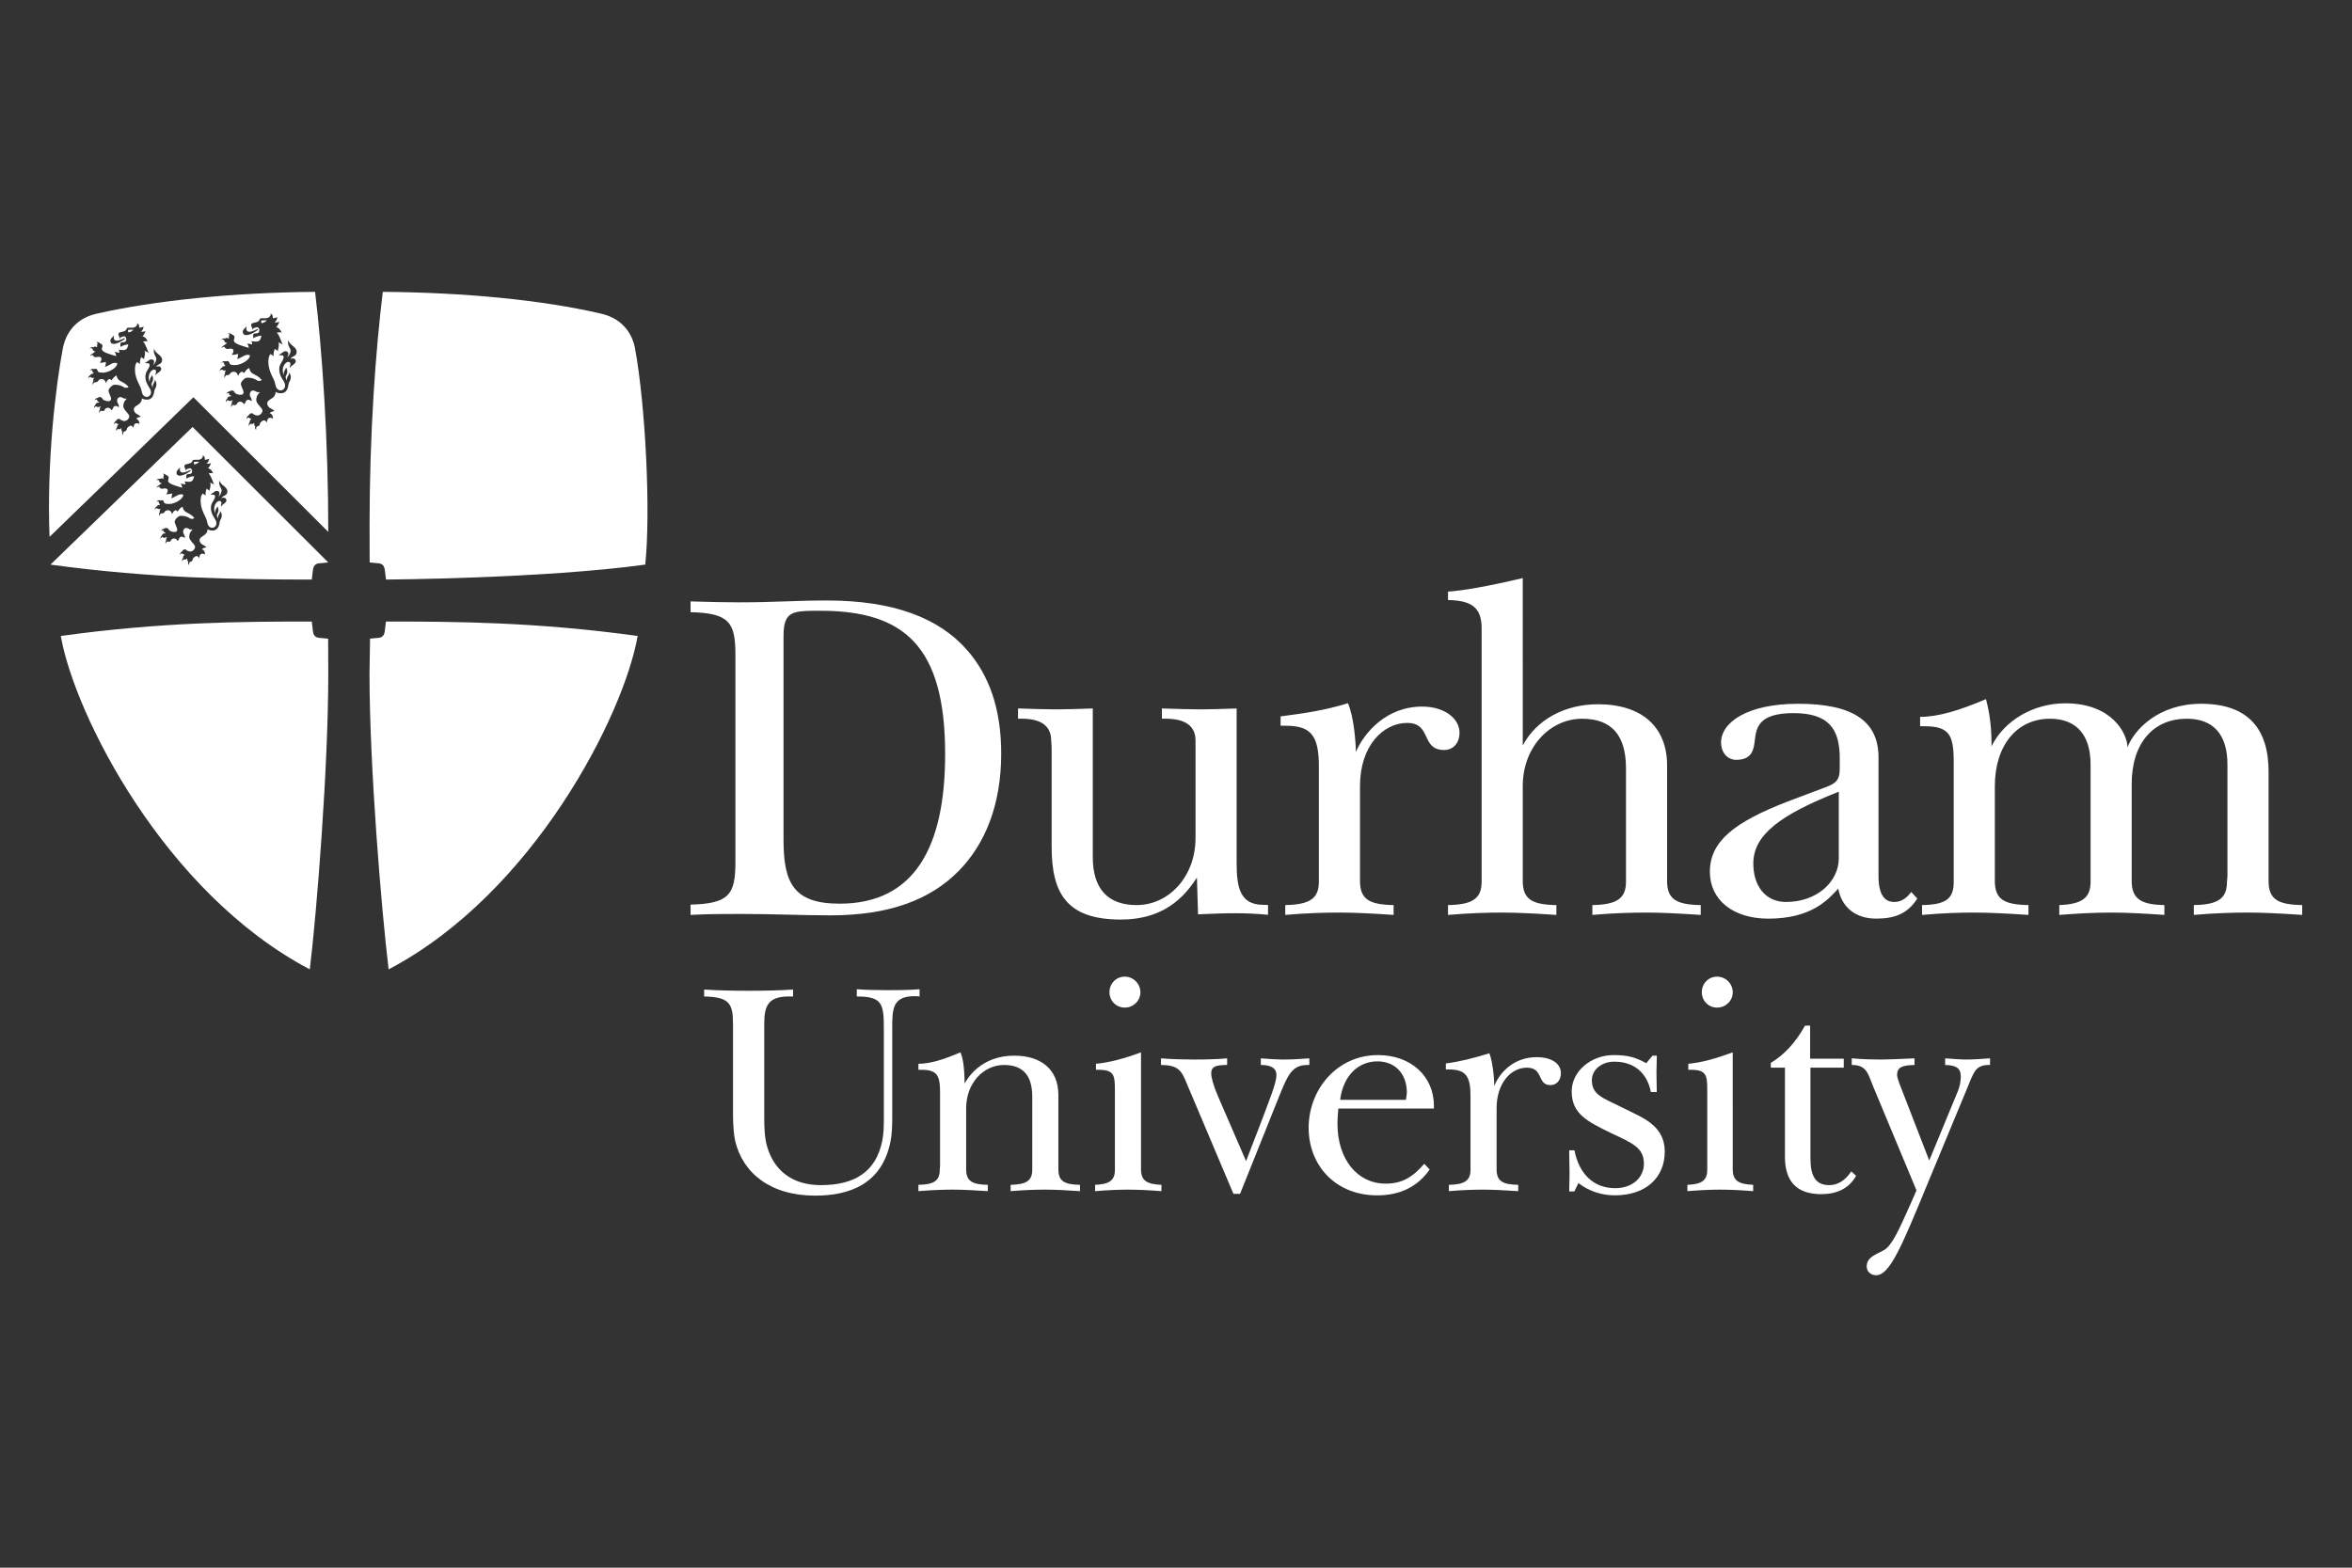 <?xml version="1.0" encoding="UTF-8" standalone="no"?>
<!-- Generator: Adobe Illustrator 16.0.0, SVG Export Plug-In . SVG Version: 6.00 Build 0)  -->

<svg
   xmlns:dc="http://purl.org/dc/elements/1.1/"
   xmlns:cc="http://creativecommons.org/ns#"
   xmlns:rdf="http://www.w3.org/1999/02/22-rdf-syntax-ns#"
   xmlns:svg="http://www.w3.org/2000/svg"
   xmlns="http://www.w3.org/2000/svg"
   xmlns:sodipodi="http://sodipodi.sourceforge.net/DTD/sodipodi-0.dtd"
   xmlns:inkscape="http://www.inkscape.org/namespaces/inkscape"
   version="1.1"
   id="Layer_1"
   x="0px"
   y="0px"
   width="600"
   height="400"
   viewBox="8.338 125.944 600 400"
   enable-background="new 8.338 125.944 774.662 338.167"
   xml:space="preserve"
   inkscape:version="0.91 r13725"
   sodipodi:docname="du.svg"><rect x="8.338" y="125.944" width="600" height="400" fill="#333333" stroke="none"/><defs
     id="defs61" /><sodipodi:namedview
     pagecolor="#000000"
     bordercolor="#666666"
     borderopacity="1"
     objecttolerance="10"
     gridtolerance="10"
     guidetolerance="10"
     inkscape:pageopacity="0"
     inkscape:pageshadow="2"
     inkscape:window-width="1920"
     inkscape:window-height="1056"
     id="namedview59"
     showgrid="false"
     inkscape:zoom="0.76936781"
     inkscape:cx="127.44455"
     inkscape:cy="68.464101"
     inkscape:window-x="0"
     inkscape:window-y="24"
     inkscape:window-maximized="1"
     inkscape:current-layer="Layer_1" /><g
     id="g3"
     transform="matrix(0.742,0,0,0.742,14.649,106.957)"><path
       d="m 213.336,219.74 c 1.9,-18.125 0.108,-54.542 -3.497,-74.25 -0.833,-4.563 -3.793,-10.205 -11.659,-12.04 -20.116,-4.686 -46.717,-7.289 -75.079,-7.506 -2.466,20.305 -4.547,48.445 -4.547,80.231 l 0.031,12.156 0.006,0.672 3.016,0.285 c 1.443,0.131 2,0.918 2.206,2.375 0.204,1.435 0.388,3.215 0.388,3.215 0,0 54.045,-0.313 89.135,-5.138 z"
       id="path5"
       inkscape:connector-curvature="0"
       style="fill:#ffffff" /><path
       d="m 104.301,245.216 -3.025,-0.284 c -1.445,-0.136 -2.05,-0.911 -2.205,-2.378 -0.148,-1.363 -0.389,-3.215 -0.389,-3.215 l 0.007,-0.019 c -24.071,0 -51.209,0.13 -86.297,4.956 4.731,27.104 35.707,88.411 85.61,114.646 2.468,-20.305 6.357,-69.797 6.357,-101.584 l -0.051,-11.467 -0.003,-0.674 -0.004,0.019 z"
       id="path7"
       inkscape:connector-curvature="0"
       style="fill:#ffffff" /><path
       d="m 124.186,239.321 c 24.065,0 51.449,0.13 86.537,4.956 -4.734,27.104 -35.709,88.411 -85.615,114.646 -2.461,-20.305 -6.579,-69.797 -6.579,-101.584 l 0.183,-11.674 -0.024,-0.469 2.894,-0.264 c 1.446,-0.135 2.029,-0.913 2.206,-2.378 0.163,-1.328 0.389,-3.214 0.389,-3.214 l 0.009,-0.019 z"
       id="path9"
       inkscape:connector-curvature="0"
       style="fill:#ffffff" /><g
       id="g11"><path
         d="m 58.2,184.437 c -0.13,0.248 -0.045,0.672 0.09,0.871 0.21,-0.021 0.717,-0.168 0.991,-0.337 0.314,-0.193 0.405,-0.345 0.742,-0.585 -0.327,-0.025 -1.778,-0.032 -1.823,0.051 z"
         id="path13"
         inkscape:connector-curvature="0"
         style="fill:#ffffff" /><path
         d="M 57.697,172.41 8.854,219.74 c 34.876,4.795 65.391,5.137 89.395,5.143 l 0.44,0 c 0,0 0.2,-1.619 0.387,-3.213 0.17,-1.467 0.761,-2.246 2.207,-2.379 l 3.023,-0.287 0.003,-0.053 -46.612,-46.541 z m -4.259,13.884 c -0.213,0.785 -0.205,1.793 0.893,1.793 0.852,0 2.338,-0.73 2.648,-0.875 l 0.128,0.279 c -0.244,0.1 -2.186,1.657 -3.752,1.678 -0.876,0.014 -1.175,-0.514 -1.175,-1.028 0,-0.795 0.618,-1.079 1.258,-1.847 z m 15.899,11.358 c 0,0.846 -1.287,1.342 -1.547,1.723 -0.129,0.19 -0.237,0.306 -0.29,0.512 -0.155,-0.547 0.136,-0.997 0.136,-1.389 0,-0.443 -0.312,-0.654 -0.759,-0.654 -0.675,0 -2.489,1.637 -1.395,4.256 -0.072,-0.932 0.272,-1.543 0.428,-1.715 0.156,-0.174 0.3,-0.514 0.267,-0.789 0.352,0.648 0.426,0.941 0.426,1.457 0,1.119 -0.811,1.353 -0.431,2.184 0.069,0.227 0.144,0.415 0.262,0.708 0,-0.394 0.069,-0.737 0.138,-1.013 0.068,-0.275 0.5,-0.789 0.55,-0.996 0.052,-0.208 0.069,-0.415 0.017,-0.672 0.362,0.449 0.603,0.838 0.603,1.564 0,0.842 -0.379,1.325 -0.484,1.563 -0.102,0.243 -0.222,0.481 -0.272,0.894 -0.235,1.856 -1.151,2.73 -2.356,2.73 -0.756,0 -1.322,-0.118 -1.802,-0.43 0,2.388 -2.719,2.201 -2.719,3.762 0,0.433 0.293,0.945 0.583,1.24 0.291,0.289 1.396,0.699 1.806,1.23 -0.594,0.04 -1.233,0.246 -1.576,0.643 0.976,0.485 0.951,1.039 1.078,1.777 -0.959,-0.479 -1.397,-0.201 -1.645,0.059 -0.293,0.309 -0.152,0.718 -0.488,1.193 -0.154,-0.375 -0.406,-0.693 -0.817,-0.693 -0.416,0 -1.264,0.742 -1.277,0.984 -0.036,0.652 -0.345,0.911 -0.934,0.986 -0.438,0.468 -0.335,0.708 -0.319,1.145 -0.38,-0.359 -0.441,-0.593 -0.296,-1.246 -0.441,-0.18 -0.389,-0.549 -0.257,-0.875 l -0.165,-0.115 c -0.238,0.211 -0.481,0.512 -1.067,0.234 -0.226,0.096 -0.521,0.443 -0.567,0.856 -0.154,-0.985 0.157,-1.327 0.32,-1.472 -0.1,-0.225 0.042,-0.69 0.443,-0.863 0,-0.1 -0.037,-0.148 -0.05,-0.196 -0.33,0 -0.605,-0.131 -0.721,-0.345 -0.316,-0.062 -0.749,0.316 -0.83,0.545 0,-0.553 0.441,-1.111 0.766,-1.247 0.369,-0.733 1.076,-0.864 1.5,-0.438 0.236,0.233 0.8,0.488 1.374,0.488 0.569,0 1.091,-0.473 1.229,-0.662 0.138,-0.189 0.153,-0.224 0.223,-0.38 0.125,-0.282 0.364,-0.616 -0.223,-1.354 -0.464,-0.584 -1.62,-1.717 -1.642,-2.525 -0.036,-1.332 0.581,-2.107 1.181,-2.637 -0.211,0 -0.155,0 -0.475,0 -0.85,0 -0.922,-0.531 -1.789,-0.531 -0.634,0 -1.01,0.637 -1.01,1.188 0,0.549 0.098,0.666 0.292,1.022 0.264,0.489 0.359,0.759 0.29,1.255 -0.5,-0.451 -1.214,-0.68 -1.782,-0.177 -0.221,0.635 -0.357,0.884 -0.766,1.19 -0.035,-0.529 -1.123,-1.375 -2.095,-0.475 -0.095,0.227 -0.18,0.732 -0.858,0.732 -0.404,0 -0.364,-0.098 -0.533,-0.166 -0.277,0.24 -0.511,0.507 -0.591,0.854 -0.142,-0.523 0.044,-0.979 0.226,-1.197 -0.065,-0.229 -0.045,-0.793 0.246,-0.949 -0.086,-0.096 -0.052,-0.032 -0.132,-0.17 -0.423,0.356 -1.088,0.4 -1.379,-0.006 -0.245,0.045 -0.479,0.217 -0.74,0.746 -0.063,-0.537 0.301,-1.146 0.552,-1.32 0.005,-0.407 0.563,-0.762 1.138,-0.641 0.044,-0.068 -0.01,-0.111 0.054,-0.197 0.059,-0.086 -0.023,-0.045 -0.023,-0.045 -0.166,-0.092 -0.711,-0.115 -0.676,-0.797 -0.333,-0.117 -0.646,0.039 -0.874,0.237 0.225,-0.583 0.714,-0.769 1.087,-0.804 0.136,-0.256 0.553,-0.285 0.767,-0.285 0.398,0 0.666,0.189 0.732,0.439 0.402,0.713 1.313,0.949 2.207,0.949 0.449,0 0.829,-0.341 0.829,-0.854 0,-0.516 -0.874,-2.018 -0.874,-2.708 0,-0.685 1.232,-2.007 2.06,-2.007 2.517,0 3.097,1.052 3.662,1.052 0.793,0 0.899,-0.165 1.021,-0.29 -1.186,-1.458 -1.941,-1.43 -3.071,-2.205 -0.568,-0.393 -0.862,-1.05 -0.948,-1.665 -0.699,0.163 -1.381,1.097 -1.711,1.679 -0.156,-0.275 -0.396,-0.461 -0.687,-0.461 -0.56,0 -0.96,0.729 -1.222,1.352 -0.162,-0.713 -0.589,-1.372 -1.404,-1.372 -0.458,0 -0.978,0.194 -1.108,0.493 -0.129,0.291 -0.562,0.732 -1.235,0.562 -0.242,0.171 -0.465,0.241 -0.635,0.988 -0.23,-0.937 10e-4,-1.111 0.133,-1.343 -0.133,-0.616 0.123,-0.838 0.24,-0.987 l -0.065,-0.164 c -0.365,0.12 -0.905,0.077 -1.064,-0.237 -0.411,-0.021 -0.529,0.032 -0.882,0.559 0.069,-0.594 0.409,-1.086 0.782,-1.229 0.141,-0.351 0.625,-0.493 1.01,-0.493 0.033,-0.099 0.062,-0.099 0.081,-0.18 -0.25,-0.139 -0.465,-0.455 -0.412,-0.83 -0.31,-0.357 -0.65,-0.134 -0.933,-0.029 0.494,-0.516 1.079,-0.707 1.472,-0.478 0.85,-0.283 1.145,0.114 1.224,0.59 0.098,0.546 0.95,0.62 1.832,0.62 1.929,0 4.992,-1.796 4.77,-3.221 -0.457,-0.114 -0.507,-0.098 -0.864,-0.098 -1.032,0 -2.32,1.291 -3.334,1.309 0.508,-0.575 0.194,-1.154 0.474,-1.582 -0.557,-0.014 -1.125,0.336 -2.189,0.24 0.358,-0.213 0.606,-0.963 0.606,-1.226 0,-0.262 0,-0.786 -1.146,-0.786 -0.113,0.031 -0.423,0.131 -0.652,0.131 -0.269,0 -1.026,-0.068 -1.026,-0.67 -0.377,-0.08 -0.652,0.018 -1.057,0.32 0.08,-0.416 0.862,-0.934 1.091,-0.969 0.159,-0.318 0.478,-0.459 0.635,-0.441 0.032,-0.166 0.026,-0.015 0.035,-0.212 -0.388,-0.052 -0.881,-0.194 -0.871,-0.841 -0.275,-0.253 -0.45,-0.309 -1.068,-0.145 0.765,-0.574 1.039,-0.49 1.288,-0.393 0.563,-0.422 1.021,-0.191 1.18,-0.012 0.067,-0.084 0.128,-0.098 0.158,-0.163 -0.132,-0.41 -0.055,-0.81 0.123,-0.987 -0.013,-0.445 -0.219,-0.582 -0.631,-0.669 0.847,0.017 1.19,0.211 1.468,0.522 0.488,0.064 0.792,0.492 0.801,0.8 0.014,0.8 -0.833,1.348 0.8,2.192 0.508,0.26 1.225,0.521 1.946,0.735 0.722,0.21 1.612,0.536 1.974,0.536 -0.281,-0.441 -0.164,-0.883 -0.623,-1.323 0.521,-0.034 1.16,0.146 1.634,0.242 -0.099,-0.638 0.061,-0.64 -0.364,-1.033 0.359,0.05 0.874,0.058 1.15,0.087 1.859,0.198 1.885,-0.723 2.247,-1.894 -0.633,0.038 -1.702,0.192 -2.713,0.864 0.098,-0.346 -0.012,-0.625 -0.012,-0.92 0,-0.555 0.437,-0.668 0.652,-0.668 0.099,0 0.375,-0.043 0.585,-0.043 0.408,0 0.976,-0.459 0.71,-1.365 -0.125,-0.434 -0.457,-0.705 -0.836,-0.592 -0.276,0.078 -0.341,0.072 -0.746,0.224 -0.312,0.116 -0.41,0.358 -0.444,0.687 -0.063,-0.148 -0.176,-0.566 -0.229,-0.67 -0.061,-0.123 -0.103,-0.197 -0.216,-0.479 -0.035,-0.09 -0.026,-0.09 -0.076,-0.203 -0.194,-0.456 0.114,-0.84 0.508,-0.916 0.327,-0.064 0.852,-0.197 1.177,-0.294 0.644,-0.193 0.843,-0.445 0.98,-0.784 0.144,-0.359 0.233,-0.497 0.826,-0.497 0.185,0 0.859,0.015 1.167,0.015 0.898,0 1.912,-0.731 1.578,-1.51 0.628,0.111 0.878,1.116 0.724,1.51 0.292,0 1.27,-0.19 1.493,-0.377 -0.004,0.676 -0.533,1.512 -0.91,1.719 0.481,0.05 1.327,-0.021 1.582,-0.242 -0.156,0.514 -0.705,1.613 -1.051,1.77 0.839,0.289 1.387,0.741 1.764,1.779 -0.637,-0.262 -1.013,0.055 -1.569,-0.031 1.146,1.34 1.569,3.377 1.902,3.887 -0.309,-0.17 -0.93,-0.516 -1.393,-0.685 0.476,1.11 -0.227,2.207 -0.121,2.798 -0.361,-0.207 -0.828,-0.465 -0.979,-0.758 -0.187,0.448 -0.582,1.326 -0.431,2.458 -0.291,-0.31 -0.789,-0.549 -1.012,-0.722 -0.429,0.617 -0.688,1.016 -0.688,2.597 0,2.161 1.007,4.229 1.446,5.048 0.669,1.256 0.835,2.325 0.943,2.75 0.213,0.844 0.816,1.391 1.616,1.391 0.774,0 1.424,-0.705 1.424,-1.563 0,-1.563 -1.907,-2.558 -1.907,-5.308 0,-1.805 1.391,-2.705 1.429,-3.855 0.035,-1.018 -0.899,-0.387 -1.595,-0.84 0.894,-0.178 1.419,-1.167 2.213,-1.122 0.701,0.042 0.862,0.413 0.898,0.771 0.051,0.49 -0.268,1.061 -0.37,1.266 0.777,-0.67 1.123,-1.695 1.123,-2.212 0,-0.772 -1.087,-1.632 -0.807,-3.111 0.041,-0.2 0.036,-0.171 0.085,-0.292 0.321,1.667 2.685,2.096 2.685,3.745 0,1.554 -1.342,1.261 -2.112,2.338 0.838,-0.342 1.788,-0.174 1.788,0.751 z"
         id="path15"
         inkscape:connector-curvature="0"
         style="fill:#ffffff" /></g><g
       id="g17"><path
         d="m 99.817,125.945 c -28.461,0.242 -55.177,3.019 -75.083,7.506 -7.877,1.777 -10.806,7.48 -11.658,12.04 -2.414,12.917 -5.538,38.453 -4.55,64.709 4.842,-4.607 49.465,-48.005 49.465,-48.005 l 46.368,46.296 c 0,-31.788 -2.079,-62.241 -4.542,-82.546 z M 30.72,140.918 c -0.215,0.799 -0.206,1.824 0.909,1.824 0.866,0 2.379,-0.743 2.694,-0.891 l 0.13,0.285 c -0.25,0.101 -2.225,1.685 -3.817,1.707 -0.893,0.013 -1.198,-0.525 -1.198,-1.049 0.001,-0.808 0.634,-1.094 1.282,-1.876 z m 16.18,11.556 c 0,0.86 -1.31,1.365 -1.575,1.751 -0.131,0.194 -0.241,0.313 -0.296,0.521 -0.157,-0.555 0.139,-1.013 0.139,-1.413 0,-0.452 -0.317,-0.665 -0.772,-0.665 -0.687,0 -2.53,1.662 -1.418,4.329 -0.075,-0.947 0.275,-1.569 0.436,-1.745 0.157,-0.177 0.304,-0.523 0.268,-0.802 0.362,0.66 0.436,0.955 0.436,1.481 0,1.141 -0.822,1.377 -0.438,2.222 0.072,0.232 0.146,0.421 0.267,0.718 0,-0.398 0.071,-0.748 0.142,-1.029 0.068,-0.278 0.505,-0.8 0.558,-1.015 0.055,-0.213 0.07,-0.422 0.019,-0.683 0.366,0.455 0.611,0.853 0.611,1.591 0,0.856 -0.386,1.349 -0.493,1.593 -0.1,0.247 -0.225,0.49 -0.275,0.907 -0.239,1.89 -1.17,2.778 -2.396,2.778 -0.77,0 -1.346,-0.121 -1.839,-0.435 0,2.429 -2.763,2.237 -2.763,3.829 0,0.438 0.298,0.96 0.595,1.258 0.295,0.296 1.418,0.711 1.834,1.251 -0.602,0.043 -1.255,0.252 -1.602,0.655 0.994,0.494 0.969,1.056 1.095,1.81 -0.977,-0.487 -1.422,-0.203 -1.673,0.058 -0.299,0.317 -0.156,0.732 -0.496,1.217 -0.159,-0.385 -0.414,-0.708 -0.833,-0.708 -0.423,0 -1.286,0.76 -1.299,1.003 -0.035,0.663 -0.35,0.927 -0.951,1.002 -0.447,0.479 -0.34,0.721 -0.324,1.167 -0.386,-0.366 -0.449,-0.604 -0.302,-1.271 -0.45,-0.18 -0.395,-0.558 -0.26,-0.888 l -0.168,-0.118 c -0.24,0.216 -0.489,0.521 -1.085,0.239 -0.23,0.099 -0.527,0.449 -0.577,0.87 -0.158,-1.002 0.161,-1.35 0.326,-1.495 -0.104,-0.229 0.042,-0.703 0.449,-0.881 0,-0.099 -0.035,-0.148 -0.051,-0.198 -0.332,0 -0.614,-0.134 -0.731,-0.348 -0.323,-0.067 -0.763,0.318 -0.846,0.552 0,-0.562 0.449,-1.133 0.781,-1.269 0.374,-0.746 1.091,-0.881 1.525,-0.448 0.239,0.24 0.813,0.499 1.396,0.499 0.579,0 1.111,-0.482 1.251,-0.673 0.139,-0.193 0.159,-0.229 0.225,-0.387 0.129,-0.286 0.374,-0.625 -0.225,-1.38 -0.471,-0.594 -1.649,-1.747 -1.672,-2.568 -0.036,-1.357 0.593,-2.144 1.204,-2.686 -0.215,0 -0.157,0 -0.485,0 -0.864,0 -0.939,-0.54 -1.82,-0.54 -0.645,0 -1.027,0.646 -1.027,1.207 0,0.561 0.101,0.678 0.296,1.041 0.271,0.5 0.366,0.772 0.294,1.278 -0.509,-0.459 -1.233,-0.692 -1.812,-0.182 -0.224,0.652 -0.364,0.9 -0.779,1.211 -0.035,-0.538 -1.14,-1.396 -2.128,-0.48 -0.1,0.229 -0.186,0.745 -0.876,0.745 -0.409,0 -0.369,-0.1 -0.542,-0.169 -0.282,0.245 -0.518,0.518 -0.602,0.868 -0.145,-0.532 0.044,-0.996 0.231,-1.219 -0.065,-0.229 -0.048,-0.805 0.251,-0.964 -0.091,-0.097 -0.054,-0.033 -0.136,-0.173 -0.43,0.366 -1.107,0.407 -1.404,-0.007 -0.249,0.048 -0.488,0.226 -0.752,0.759 -0.064,-0.543 0.308,-1.163 0.561,-1.343 0.005,-0.418 0.574,-0.774 1.159,-0.648 0.043,-0.07 -0.007,-0.119 0.055,-0.205 0.062,-0.087 -0.021,-0.047 -0.021,-0.047 -0.169,-0.093 -0.725,-0.116 -0.688,-0.807 -0.338,-0.122 -0.659,0.039 -0.891,0.238 0.23,-0.594 0.728,-0.782 1.107,-0.819 0.14,-0.257 0.565,-0.286 0.781,-0.286 0.406,0 0.678,0.192 0.746,0.446 0.41,0.727 1.335,0.968 2.246,0.968 0.458,0 0.841,-0.349 0.841,-0.872 0,-0.526 -0.89,-2.052 -0.89,-2.755 0,-0.696 1.254,-2.039 2.097,-2.039 2.559,0 3.149,1.069 3.725,1.069 0.807,0 0.914,-0.169 1.042,-0.294 -1.21,-1.484 -1.98,-1.455 -3.131,-2.247 -0.578,-0.399 -0.874,-1.066 -0.962,-1.693 -0.715,0.167 -1.406,1.119 -1.741,1.711 -0.159,-0.281 -0.403,-0.471 -0.698,-0.471 -0.569,0 -0.979,0.743 -1.247,1.376 -0.164,-0.726 -0.595,-1.398 -1.428,-1.398 -0.466,0 -0.995,0.202 -1.125,0.503 -0.133,0.295 -0.574,0.748 -1.255,0.572 -0.249,0.175 -0.474,0.244 -0.647,1.006 -0.232,-0.954 0.002,-1.131 0.135,-1.366 -0.135,-0.627 0.127,-0.854 0.243,-1.002 l -0.065,-0.17 c -0.372,0.119 -0.922,0.079 -1.085,-0.241 -0.417,-0.019 -0.536,0.033 -0.896,0.57 0.071,-0.608 0.415,-1.106 0.797,-1.253 0.144,-0.356 0.637,-0.501 1.028,-0.501 0.033,-0.1 0.063,-0.102 0.082,-0.186 -0.254,-0.139 -0.47,-0.46 -0.419,-0.842 -0.315,-0.365 -0.66,-0.138 -0.949,-0.032 0.503,-0.521 1.095,-0.718 1.497,-0.485 0.865,-0.287 1.165,0.116 1.247,0.601 0.098,0.555 0.965,0.632 1.862,0.632 1.963,0 5.081,-1.829 4.853,-3.275 -0.465,-0.119 -0.515,-0.101 -0.879,-0.101 -1.048,0 -2.359,1.312 -3.391,1.329 0.515,-0.583 0.198,-1.174 0.481,-1.607 -0.566,-0.017 -1.145,0.34 -2.228,0.245 0.365,-0.217 0.616,-0.982 0.616,-1.248 0,-0.267 0,-0.802 -1.165,-0.802 -0.116,0.034 -0.429,0.134 -0.665,0.134 -0.274,0 -1.046,-0.068 -1.046,-0.679 -0.382,-0.084 -0.661,0.016 -1.075,0.324 0.083,-0.42 0.877,-0.952 1.113,-0.989 0.161,-0.324 0.484,-0.466 0.644,-0.447 0.034,-0.166 0.028,-0.015 0.039,-0.214 -0.396,-0.056 -0.898,-0.199 -0.886,-0.855 -0.281,-0.26 -0.458,-0.312 -1.087,-0.149 0.779,-0.583 1.057,-0.495 1.311,-0.401 0.571,-0.424 1.038,-0.194 1.2,-0.008 0.066,-0.085 0.128,-0.098 0.16,-0.166 -0.132,-0.418 -0.056,-0.825 0.125,-1.007 -0.013,-0.45 -0.223,-0.59 -0.641,-0.68 0.861,0.015 1.211,0.214 1.492,0.532 0.495,0.065 0.808,0.499 0.816,0.813 0.015,0.815 -0.848,1.371 0.812,2.231 0.518,0.264 1.248,0.532 1.981,0.747 0.734,0.215 1.641,0.547 2.009,0.547 -0.285,-0.449 -0.166,-0.896 -0.637,-1.347 0.536,-0.036 1.183,0.149 1.667,0.246 -0.103,-0.648 0.061,-0.65 -0.372,-1.05 0.365,0.052 0.888,0.059 1.173,0.089 1.89,0.202 1.917,-0.736 2.284,-1.927 -0.646,0.035 -1.732,0.196 -2.761,0.883 0.1,-0.355 -0.012,-0.637 -0.012,-0.939 0,-0.564 0.446,-0.678 0.664,-0.678 0.103,0 0.38,-0.046 0.598,-0.046 0.413,0 0.992,-0.469 0.721,-1.391 -0.129,-0.44 -0.465,-0.716 -0.851,-0.601 -0.283,0.082 -0.347,0.073 -0.762,0.227 -0.316,0.116 -0.416,0.364 -0.449,0.7 -0.063,-0.153 -0.18,-0.578 -0.233,-0.682 -0.062,-0.127 -0.105,-0.206 -0.219,-0.487 -0.036,-0.089 -0.026,-0.09 -0.079,-0.208 -0.198,-0.463 0.115,-0.854 0.516,-0.93 0.333,-0.069 0.866,-0.204 1.196,-0.3 0.659,-0.199 0.86,-0.453 1,-0.799 0.146,-0.364 0.235,-0.507 0.839,-0.507 0.191,0 0.875,0.018 1.188,0.018 0.917,0 1.947,-0.747 1.608,-1.538 0.64,0.114 0.893,1.134 0.735,1.538 0.297,0 1.292,-0.194 1.519,-0.384 -0.005,0.688 -0.541,1.538 -0.924,1.748 0.488,0.051 1.349,-0.021 1.609,-0.245 -0.158,0.522 -0.718,1.641 -1.07,1.802 0.853,0.293 1.413,0.751 1.795,1.811 -0.649,-0.267 -1.031,0.054 -1.596,-0.033 1.165,1.363 1.597,3.438 1.931,3.951 -0.312,-0.168 -0.943,-0.521 -1.415,-0.693 0.483,1.13 -0.231,2.243 -0.125,2.846 -0.363,-0.211 -0.837,-0.473 -0.993,-0.77 -0.193,0.458 -0.594,1.348 -0.438,2.502 -0.296,-0.316 -0.805,-0.56 -1.03,-0.737 -0.437,0.629 -0.702,1.033 -0.702,2.644 0,2.198 1.024,4.301 1.471,5.134 0.682,1.281 0.852,2.367 0.96,2.801 0.215,0.858 0.83,1.415 1.643,1.415 0.789,0 1.453,-0.717 1.453,-1.591 0,-1.591 -1.943,-2.601 -1.943,-5.4 0,-1.838 1.414,-2.753 1.454,-3.923 0.036,-1.036 -0.915,-0.393 -1.622,-0.856 0.907,-0.179 1.442,-1.183 2.251,-1.14 0.714,0.042 0.878,0.417 0.914,0.786 0.054,0.497 -0.272,1.077 -0.377,1.283 0.79,-0.68 1.142,-1.723 1.142,-2.248 0,-0.788 -1.105,-1.66 -0.821,-3.167 0.042,-0.204 0.039,-0.174 0.089,-0.294 0.328,1.692 2.73,2.13 2.73,3.808 0,1.583 -1.366,1.282 -2.145,2.38 0.85,-0.351 1.818,-0.176 1.818,0.764 z m 29.397,-14.699 c -0.227,0.834 -0.216,1.902 0.946,1.902 0.902,0 2.479,-0.774 2.81,-0.928 l 0.134,0.296 c -0.261,0.105 -2.319,1.757 -3.98,1.779 -0.928,0.014 -1.245,-0.546 -1.245,-1.091 -0.001,-0.842 0.658,-1.143 1.335,-1.958 z m 16.861,12.045 c 0,0.895 -1.365,1.424 -1.641,1.827 -0.135,0.201 -0.251,0.326 -0.308,0.541 -0.165,-0.579 0.145,-1.054 0.145,-1.472 0,-0.469 -0.331,-0.691 -0.807,-0.691 -0.715,0 -2.637,1.732 -1.477,4.511 -0.078,-0.987 0.287,-1.638 0.453,-1.818 0.167,-0.184 0.318,-0.546 0.281,-0.835 0.379,0.686 0.451,0.993 0.451,1.542 0,1.189 -0.857,1.435 -0.454,2.315 0.075,0.242 0.151,0.439 0.276,0.75 0,-0.417 0.076,-0.782 0.147,-1.073 0.072,-0.291 0.529,-0.837 0.584,-1.058 0.052,-0.22 0.072,-0.441 0.016,-0.713 0.384,0.476 0.639,0.889 0.639,1.658 0,0.893 -0.4,1.407 -0.512,1.661 -0.106,0.255 -0.236,0.509 -0.291,0.945 -0.246,1.972 -1.218,2.896 -2.497,2.896 -0.802,0 -1.401,-0.124 -1.914,-0.453 0,2.532 -2.88,2.333 -2.88,3.989 0,0.457 0.31,1.002 0.62,1.314 0.308,0.309 1.477,0.741 1.913,1.305 -0.628,0.044 -1.308,0.261 -1.672,0.683 1.038,0.514 1.011,1.098 1.144,1.884 -1.018,-0.508 -1.484,-0.213 -1.742,0.059 -0.312,0.332 -0.161,0.763 -0.518,1.271 -0.165,-0.401 -0.432,-0.738 -0.869,-0.738 -0.439,0 -1.34,0.79 -1.353,1.045 -0.037,0.692 -0.366,0.965 -0.99,1.045 -0.468,0.499 -0.357,0.751 -0.338,1.218 -0.403,-0.383 -0.469,-0.632 -0.315,-1.324 -0.468,-0.192 -0.41,-0.584 -0.271,-0.928 l -0.176,-0.123 c -0.251,0.226 -0.509,0.541 -1.132,0.25 -0.239,0.101 -0.553,0.469 -0.601,0.907 -0.162,-1.045 0.165,-1.406 0.339,-1.561 -0.106,-0.235 0.044,-0.731 0.468,-0.917 0,-0.103 -0.037,-0.157 -0.052,-0.206 -0.347,0 -0.638,-0.141 -0.765,-0.362 -0.333,-0.068 -0.792,0.333 -0.878,0.575 0,-0.584 0.465,-1.181 0.812,-1.321 0.391,-0.779 1.139,-0.919 1.591,-0.465 0.249,0.246 0.847,0.519 1.455,0.519 0.605,0 1.157,-0.501 1.305,-0.702 0.146,-0.203 0.165,-0.236 0.235,-0.405 0.131,-0.298 0.386,-0.652 -0.235,-1.439 -0.492,-0.616 -1.72,-1.819 -1.741,-2.675 -0.039,-1.413 0.617,-2.233 1.253,-2.796 -0.222,0 -0.164,0 -0.503,0 -0.902,0 -0.98,-0.565 -1.897,-0.565 -0.674,0 -1.072,0.675 -1.072,1.261 0,0.582 0.105,0.705 0.311,1.083 0.279,0.521 0.381,0.804 0.304,1.332 -0.53,-0.479 -1.287,-0.721 -1.887,-0.19 -0.233,0.678 -0.38,0.937 -0.812,1.266 -0.036,-0.565 -1.183,-1.458 -2.215,-0.505 -0.103,0.24 -0.191,0.777 -0.912,0.777 -0.426,0 -0.383,-0.102 -0.564,-0.178 -0.295,0.257 -0.541,0.541 -0.627,0.907 -0.151,-0.555 0.045,-1.036 0.24,-1.27 -0.07,-0.242 -0.049,-0.842 0.26,-1.008 -0.091,-0.101 -0.058,-0.035 -0.141,-0.178 -0.445,0.38 -1.155,0.425 -1.46,-0.006 -0.264,0.05 -0.512,0.23 -0.787,0.79 -0.067,-0.567 0.319,-1.215 0.586,-1.4 0.004,-0.431 0.598,-0.809 1.205,-0.676 0.047,-0.074 -0.008,-0.124 0.059,-0.213 0.063,-0.088 -0.021,-0.048 -0.021,-0.048 -0.179,-0.096 -0.758,-0.12 -0.718,-0.844 -0.353,-0.125 -0.686,0.042 -0.928,0.251 0.239,-0.618 0.756,-0.817 1.155,-0.854 0.141,-0.271 0.586,-0.3 0.812,-0.3 0.422,0 0.707,0.201 0.775,0.465 0.428,0.756 1.394,1.008 2.344,1.008 0.473,0 0.875,-0.362 0.875,-0.907 0,-0.549 -0.932,-2.141 -0.932,-2.873 0,-0.729 1.308,-2.127 2.184,-2.127 2.668,0 3.282,1.114 3.883,1.114 0.84,0 0.954,-0.174 1.084,-0.308 -1.257,-1.547 -2.059,-1.514 -3.26,-2.339 -0.604,-0.416 -0.913,-1.11 -1.002,-1.764 -0.745,0.174 -1.466,1.162 -1.815,1.781 -0.166,-0.292 -0.421,-0.491 -0.73,-0.491 -0.593,0 -1.017,0.775 -1.297,1.433 -0.17,-0.755 -0.62,-1.454 -1.489,-1.454 -0.487,0 -1.036,0.208 -1.173,0.524 -0.139,0.307 -0.596,0.778 -1.308,0.595 -0.26,0.183 -0.495,0.256 -0.674,1.047 -0.244,-0.991 0.002,-1.18 0.14,-1.422 -0.14,-0.651 0.129,-0.889 0.252,-1.047 l -0.07,-0.175 c -0.387,0.127 -0.959,0.083 -1.127,-0.252 -0.435,-0.02 -0.562,0.035 -0.936,0.595 0.076,-0.633 0.433,-1.152 0.831,-1.304 0.15,-0.374 0.664,-0.524 1.072,-0.524 0.034,-0.105 0.066,-0.105 0.084,-0.192 -0.264,-0.145 -0.491,-0.482 -0.437,-0.879 -0.328,-0.38 -0.689,-0.142 -0.989,-0.033 0.526,-0.544 1.144,-0.747 1.562,-0.506 0.9,-0.297 1.213,0.122 1.299,0.624 0.102,0.581 1.006,0.66 1.939,0.66 2.047,0 5.296,-1.904 5.06,-3.414 -0.484,-0.121 -0.538,-0.105 -0.917,-0.105 -1.094,0 -2.459,1.371 -3.537,1.388 0.541,-0.608 0.208,-1.225 0.503,-1.676 -0.589,-0.015 -1.191,0.356 -2.321,0.255 0.382,-0.226 0.641,-1.022 0.641,-1.298 0,-0.28 0,-0.835 -1.213,-0.835 -0.119,0.032 -0.447,0.139 -0.692,0.139 -0.287,0 -1.091,-0.075 -1.091,-0.709 -0.396,-0.087 -0.69,0.017 -1.118,0.338 0.085,-0.438 0.913,-0.992 1.16,-1.029 0.167,-0.341 0.504,-0.487 0.669,-0.468 0.036,-0.176 0.029,-0.017 0.04,-0.226 -0.412,-0.054 -0.937,-0.205 -0.925,-0.892 -0.292,-0.269 -0.475,-0.327 -1.131,-0.155 0.813,-0.605 1.104,-0.515 1.367,-0.416 0.595,-0.445 1.083,-0.201 1.25,-0.009 0.071,-0.089 0.135,-0.104 0.166,-0.175 -0.138,-0.433 -0.057,-0.857 0.131,-1.046 -0.015,-0.471 -0.231,-0.618 -0.669,-0.709 0.898,0.016 1.261,0.226 1.555,0.555 0.519,0.068 0.842,0.522 0.853,0.848 0.014,0.85 -0.883,1.429 0.846,2.323 0.539,0.276 1.302,0.553 2.065,0.78 0.764,0.225 1.711,0.569 2.093,0.569 -0.297,-0.466 -0.176,-0.935 -0.662,-1.404 0.556,-0.035 1.23,0.156 1.734,0.26 -0.104,-0.678 0.064,-0.681 -0.386,-1.097 0.382,0.053 0.924,0.06 1.219,0.092 1.972,0.211 2,-0.766 2.383,-2.01 -0.673,0.038 -1.805,0.206 -2.879,0.921 0.105,-0.372 -0.011,-0.667 -0.011,-0.979 0,-0.589 0.463,-0.708 0.693,-0.708 0.104,0 0.396,-0.046 0.617,-0.046 0.435,0 1.037,-0.489 0.755,-1.45 -0.134,-0.458 -0.484,-0.746 -0.886,-0.626 -0.294,0.084 -0.363,0.077 -0.792,0.237 -0.333,0.121 -0.435,0.377 -0.469,0.727 -0.067,-0.158 -0.187,-0.6 -0.244,-0.711 -0.064,-0.131 -0.107,-0.21 -0.227,-0.506 -0.039,-0.093 -0.029,-0.095 -0.083,-0.214 -0.207,-0.486 0.122,-0.889 0.537,-0.971 0.347,-0.071 0.903,-0.211 1.248,-0.314 0.688,-0.205 0.896,-0.471 1.04,-0.832 0.154,-0.378 0.247,-0.528 0.876,-0.528 0.198,0 0.913,0.017 1.239,0.017 0.956,0 2.03,-0.777 1.676,-1.603 0.667,0.121 0.932,1.185 0.768,1.603 0.308,0 1.349,-0.202 1.583,-0.4 -0.004,0.717 -0.564,1.602 -0.965,1.824 0.51,0.052 1.408,-0.022 1.677,-0.256 -0.166,0.545 -0.748,1.709 -1.113,1.875 0.888,0.306 1.472,0.786 1.87,1.89 -0.676,-0.278 -1.073,0.056 -1.664,-0.035 1.215,1.42 1.666,3.583 2.015,4.119 -0.329,-0.176 -0.985,-0.542 -1.475,-0.724 0.502,1.178 -0.243,2.341 -0.13,2.969 -0.381,-0.222 -0.876,-0.494 -1.035,-0.805 -0.203,0.478 -0.621,1.405 -0.457,2.607 -0.31,-0.33 -0.841,-0.585 -1.076,-0.768 -0.455,0.657 -0.73,1.079 -0.73,2.755 0,2.292 1.066,4.482 1.533,5.351 0.711,1.335 0.888,2.468 1,2.919 0.225,0.894 0.868,1.477 1.715,1.477 0.819,0 1.511,-0.747 1.511,-1.66 0,-1.659 -2.021,-2.711 -2.021,-5.628 0,-1.914 1.474,-2.869 1.515,-4.089 0.039,-1.08 -0.953,-0.409 -1.69,-0.892 0.945,-0.188 1.503,-1.235 2.346,-1.188 0.743,0.043 0.912,0.437 0.952,0.816 0.054,0.519 -0.285,1.125 -0.394,1.342 0.823,-0.71 1.189,-1.798 1.189,-2.348 0,-0.82 -1.151,-1.727 -0.852,-3.297 0.04,-0.214 0.037,-0.181 0.09,-0.309 0.338,1.766 2.843,2.222 2.843,3.971 0,1.649 -1.419,1.334 -2.233,2.478 0.884,-0.361 1.894,-0.183 1.894,0.799 z"
         id="path19"
         inkscape:connector-curvature="0"
         style="fill:#ffffff" /><path
         d="m 35.564,139.029 c -0.133,0.251 -0.044,0.682 0.09,0.883 0.216,-0.021 0.731,-0.168 1.009,-0.342 0.323,-0.199 0.413,-0.352 0.757,-0.595 -0.331,-0.025 -1.807,-0.034 -1.856,0.054 z"
         id="path21"
         inkscape:connector-curvature="0"
         style="fill:#ffffff" /><path
         d="m 81.346,135.807 c -0.139,0.261 -0.048,0.711 0.094,0.921 0.225,-0.022 0.76,-0.177 1.051,-0.358 0.335,-0.205 0.429,-0.365 0.788,-0.618 -0.344,-0.027 -1.884,-0.034 -1.933,0.055 z"
         id="path23"
         inkscape:connector-curvature="0"
         style="fill:#ffffff" /></g><g
       id="g25"><path
         d="m 296.286,366.078 c 3.412,0 7.229,0 11.367,-0.311 l 0,2.482 c 0,0 -0.622,-0.105 -1.758,-0.105 -7.646,0 -7.646,4.543 -7.646,11.258 l 0,30.166 c 0,3.131 -0.101,6.137 -0.606,8.623 -2.987,14.674 -14.195,18.543 -25.913,18.543 -15.431,0 -24.88,-7.811 -27.481,-18.832 -0.416,-1.77 -0.748,-5.277 -0.748,-9.492 l 0,-30.762 c 0,-7.127 -1.345,-9.195 -9.919,-9.396 l 0,-2.379 c 4.856,0.312 9.919,0.416 15.29,0.416 5.374,0 10.431,-0.104 15.289,-0.416 l 0,2.379 c -0.517,0 -1.035,0 -1.547,0 -7.234,0 -8.368,3.513 -8.368,9.396 l 0,32.449 c 0,3.779 0.19,7.041 1,9.807 2.435,8.312 8.729,13.219 18.434,13.219 11.785,0 18.996,-4.65 21.144,-15.281 0.469,-2.316 0.536,-4.926 0.536,-7.838 l 0,-30.602 c 0,-8.676 -0.518,-11.15 -9.297,-11.15 l 0,-2.481 c 2.889,0.206 6.298,0.307 10.223,0.307 z"
         id="path27"
         inkscape:connector-curvature="0"
         style="fill:#ffffff" /><path
         d="m 340.193,388.6 c 9.142,0 15.174,4.646 15.174,13.532 0,0.311 0,1.238 0,2.584 l 0,21.484 c 0,0.725 0,1.244 0,1.445 0,4.135 2.06,5.268 7.435,5.371 l 0,2.174 c -4.646,-0.312 -8.561,-0.521 -11.866,-0.521 -3.103,0 -7.128,0.105 -11.98,0.521 l 0,-2.174 c 5.265,-0.104 7.434,-1.34 7.434,-5.166 0,-0.102 0,-0.723 0,-1.65 l 0,-23.445 c 0,-7.342 -3.199,-10.95 -9.711,-10.95 -7.021,0 -13.016,6.196 -13.016,14.868 l 0,19.527 c 0,0.725 0,1.244 0,1.445 0,4.135 2.064,5.268 7.438,5.371 l 0,2.174 c -4.646,-0.312 -8.559,-0.521 -11.867,-0.521 -3.1,0 -7.128,0.105 -11.982,0.521 l 0,-2.174 c 5.271,-0.104 7.335,-1.34 7.335,-5.166 0,-0.102 0.104,-0.723 0.104,-1.65 l 0,-24.793 c 0,-5.994 -0.932,-7.953 -6.508,-7.953 -0.312,0 -0.619,0 -0.931,0 l 0,-2.065 c 4.03,0 8.665,-1.447 14.447,-3.929 0.776,1.834 1.35,4.49 1.438,10.713 0.942,-1.677 5.519,-9.573 17.056,-9.573 z"
         id="path29"
         inkscape:connector-curvature="0"
         style="fill:#ffffff" /><path
         d="m 383.78,426.201 c 0,0.725 0,1.244 0,1.445 0,3.93 1.958,5.168 7.023,5.371 l 0,2.174 c -3.928,-0.312 -7.854,-0.521 -11.57,-0.521 -3.72,0 -7.425,0.207 -11.247,0.521 l 0,-2.174 c 4.854,-0.203 6.816,-1.441 6.816,-5.166 0,-0.102 0,-0.723 0,-1.65 l 0,-23.244 c 0,-0.93 0,-1.756 0,-2.584 0,-5.059 -0.308,-6.918 -5.683,-6.918 -0.312,0 -0.513,0 -0.823,0 l 0,-2.065 c 4.542,-0.41 9.591,-1.757 15.482,-3.929 l 0.002,38.74 0,0 z m -0.212,-59.399 c 0,2.892 -2.374,5.273 -5.367,5.273 -2.997,0 -5.271,-2.385 -5.271,-5.273 0,-2.995 2.272,-5.375 5.271,-5.375 2.893,0 5.367,2.38 5.367,5.375 z"
         id="path31"
         inkscape:connector-curvature="0"
         style="fill:#ffffff" /><path
         d="m 402.188,389.939 c 3.412,0 7.896,-0.1 11.198,-0.412 l 0,2.275 c -3.815,0 -5.476,0.514 -5.476,2.895 0,1.236 0.621,3.92 2.375,7.955 l 9.611,22.203 4.543,-11.773 c 3.513,-9.301 5.894,-15.08 5.894,-17.768 0,-2.381 -1.76,-3.512 -5.371,-3.512 l 0,-2.275 c 2.479,0.213 5.712,0.412 8.086,0.412 2.168,0 6.019,-0.2 8.603,-0.412 l 0,2.275 c -0.104,0 -0.639,0 -0.639,0 -5.394,0 -6.854,3.609 -9.852,11.055 l -13.327,33.264 -2.274,0 -16.741,-39.568 c -1.346,-3.098 -2.916,-4.747 -8.171,-4.747 l 0,-2.277 c 3.923,0.312 8.236,0.41 11.541,0.41 z"
         id="path33"
         inkscape:connector-curvature="0"
         style="fill:#ffffff" /><path
         d="m 451.629,406.781 c -0.21,2.172 -0.312,3.82 -0.312,5.168 0,12.395 6.923,20.658 16.525,20.658 5.478,0 9.095,-1.965 13.323,-6.818 l 1.862,1.963 c -4.232,5.994 -10.223,8.883 -18.076,8.883 -14.252,0 -23.538,-10.225 -23.538,-23.242 0,-13.113 9.695,-24.995 23.848,-24.995 11.265,0 19.217,7.231 19.217,17.452 0,0.312 0,0.623 0,0.934 l -32.849,-0.003 0,0 z m 23.553,-5.373 c 0,-6.922 -4.337,-10.846 -10.126,-10.846 -6.609,0 -11.776,4.959 -12.81,13.219 l 22.626,0 c 0.202,-1.34 0.31,-2.166 0.31,-2.373 z"
         id="path35"
         inkscape:connector-curvature="0"
         style="fill:#ffffff" /><path
         d="m 519.767,389.117 c 5.266,0 8.37,2.271 8.37,5.473 0,2.584 -1.557,4.131 -3.619,4.131 -4.65,0 -2.272,-5.991 -8.06,-5.991 -5.68,0 -10.429,5.526 -10.429,13.944 l 0,19.527 c 0,0.725 0,1.244 0,1.445 0,4.135 2.062,5.268 7.432,5.371 l 0,2.174 c -4.648,-0.312 -8.679,-0.521 -11.982,-0.521 -3.097,0 -7.01,0.105 -11.862,0.521 l 0,-2.174 c 5.263,-0.104 7.438,-1.34 7.438,-5.166 0,-0.102 0,-0.723 0,-1.65 l 0,-23.76 c 0,-6.812 -1.66,-9.092 -7.339,-9.092 -0.31,0 -0.722,0 -1.138,0 l 0,-2.066 c 4.752,-0.619 9.703,-1.854 14.97,-3.512 1.301,3.463 1.749,9.752 1.639,11.332 2.083,-5.228 7.226,-9.986 14.58,-9.986 z"
         id="path37"
         inkscape:connector-curvature="0"
         style="fill:#ffffff" /><path
         d="m 560.997,394.436 0.1,6.675 -2.027,0 c -1.136,-5.988 -5.231,-10.445 -12.555,-10.445 -4.55,0 -7.732,2.914 -7.732,6.318 0,5.092 3.643,6.062 10.122,9.293 3.158,1.6 5.944,2.805 8.229,4.219 4.2,2.602 6.702,5.916 6.702,11.143 0,8.887 -6.479,14.998 -17.165,14.998 -4.656,0 -9.103,-1.549 -12.507,-4.232 l -1.4,2.895 -1.77,0 c 0.113,-3.824 0.113,-6.096 0.113,-6.92 0,-1.656 -0.113,-4.029 -0.113,-7.232 l 1.798,0 c 1.596,8.156 6.611,13.02 13.999,13.02 6.415,0 9.888,-4.053 9.888,-8.389 0,-5.396 -3.686,-6.986 -10.95,-10.396 -8.644,-4.166 -13.878,-6.811 -13.878,-14.488 0,-7.047 6.827,-12.49 14.326,-12.49 5.515,0 7.783,0.926 11.308,2.783 l 2.155,-2.58 1.477,0 -0.12,5.828 z"
         id="path39"
         inkscape:connector-curvature="0"
         style="fill:#ffffff" /><path
         d="m 587.212,426.201 c 0,0.725 0,1.244 0,1.445 0,3.93 1.965,5.168 7.029,5.371 l 0,2.174 c -3.93,-0.312 -7.64,-0.521 -11.362,-0.521 -3.718,0 -7.425,0.207 -11.248,0.521 l 0,-2.174 c 4.854,-0.203 6.823,-1.441 6.823,-5.166 0,-0.102 0,-0.723 0,-1.65 l 0,-23.244 c 0,-0.93 0,-1.756 0,-2.584 0,-5.059 -0.316,-6.918 -5.683,-6.918 -0.312,0 -0.521,0 -0.832,0 l 0,-2.065 c 4.546,-0.41 9.387,-1.757 15.271,-3.929 l 0.002,38.74 0,0 z m 0.007,-59.399 c 0,2.892 -2.374,5.273 -5.374,5.273 -2.995,0 -5.264,-2.385 -5.264,-5.273 0,-2.995 2.269,-5.375 5.264,-5.375 2.889,0 5.374,2.38 5.374,5.375 z"
         id="path41"
         inkscape:connector-curvature="0"
         style="fill:#ffffff" /><path
         d="m 613.824,378.27 0,11.362 11.558,0 0,3.097 -11.451,0 0,31.099 c 0,6.195 1.745,9.297 6.505,9.297 2.782,0 5.464,-1.539 7.526,-4.736 l 1.667,1.533 c -2.478,4.441 -6.76,6.303 -11.974,6.303 -8.423,0 -12.499,-4.342 -12.499,-12.91 l 0,-30.585 -4.854,0 0,-1.652 c 4.542,-2.682 8.565,-7.022 11.766,-12.807 l 1.756,-0.001 0,0 0,0 z"
         id="path43"
         inkscape:connector-curvature="0"
         style="fill:#ffffff" /><path
         d="m 637.835,389.939 c 1.547,0 5.572,-0.1 11.874,-0.412 l 0,2.275 c -4.126,0.102 -5.988,0.721 -5.988,3.408 0,0.619 0.308,1.65 0.724,2.789 l 10.328,26.648 9.817,-23.76 c 0.724,-1.756 1.031,-3.613 1.031,-5.165 0,-2.793 -1.55,-3.82 -5.374,-3.923 l 0,-2.276 c 3.099,0.213 5.579,0.414 7.232,0.414 2.066,0 5.509,-0.201 8.194,-0.414 l 0,2.276 c -0.104,0 -0.207,0 -0.31,0 -4.546,0 -5.203,2.27 -7.271,7.332 l -13.326,32.127 c -9.495,23.033 -13.526,32.852 -18.281,32.852 -1.653,0 -3.213,-1.139 -3.213,-3 0,-3.385 3.479,-4.178 6,-5.678 2.58,-1.533 4.781,-6.158 9.195,-16.113 l 1.922,-4.395 -14.834,-35.584 c -1.86,-4.444 -2.168,-7.541 -7.431,-7.541 l 0,-2.276 c 3.926,0.318 7.024,0.416 9.711,0.416 z"
         id="path45"
         inkscape:connector-curvature="0"
         style="fill:#ffffff" /></g><path
       d="m 228.911,336.658 c 13.331,-0.322 15.419,-3.535 15.419,-14.609 l 0,-71.315 c 0,-11.104 -2.089,-14.317 -15.419,-14.637 l 0,-3.697 c 6.102,0.16 11.564,0.318 16.545,0.318 12.368,0 19.542,-0.639 30.357,-0.639 22.633,0 38.503,5.871 48.33,17.233 7.4,8.55 11.569,20.002 11.569,35.419 0,17.342 -5.353,30.956 -14.673,40.409 -9.748,9.885 -23.912,15.211 -43.947,15.211 -9.797,0 -20.076,-0.479 -30.515,-0.479 -5.782,0 -11.564,0 -17.667,0.322 l 0.001,-3.536 0,0 z m 31.962,-22.325 c 0,14.773 3.373,22.002 19.271,22.002 25.855,0 36.292,-19.606 36.292,-51.403 0,-37.12 -14.037,-49.32 -42.877,-49.32 -9.634,0 -12.685,0 -12.685,8.83 l 0,69.891 z"
       id="path47"
       inkscape:connector-curvature="0"
       style="fill:#ffffff" /><path
       d="m 354.663,269.526 c 3.371,0 7.709,-0.161 12.53,-0.319 l 0,50.592 c 0,0.158 0,0.158 0,0.479 0,10.916 5.135,16.541 15.093,16.541 10.924,0 20.238,-9.635 20.238,-23.129 l 0,-30.514 c 0,-1.602 0,-2.566 0,-2.889 0,-4.976 -3.374,-7.551 -10.277,-7.551 -0.486,0 -0.804,0 -1.288,0 l 0,-3.529 c 4.976,0.156 9.477,0.318 13.328,0.318 3.375,0 7.546,-0.162 12.365,-0.318 l 0,52.678 c 0,0.162 0,0.162 0,0.479 0,8.672 1.256,14.377 9.278,14.377 0.646,0 0.867,0.041 1.516,0.041 l 0,3.373 c -7.843,-0.724 -13.766,-0.64 -24.061,-0.15 L 403,327.343 c -6.262,9.957 -14.774,14.453 -26.176,14.453 -18.468,0 -23.771,-8.836 -23.771,-25.053 l 0,-33.57 c 0,-1.6 -0.156,-2.565 -0.156,-2.887 0,-4.977 -3.375,-7.552 -10.118,-7.552 -0.484,0 -0.807,0 -1.286,0 l 0,-3.53 c 4.978,0.161 9.315,0.322 13.17,0.322 z"
       id="path49"
       inkscape:connector-curvature="0"
       style="fill:#ffffff" /><path
       d="m 480.42,268.565 c 8.202,0 12.861,4.496 12.861,8.908 0,4.017 -2.518,6.026 -5.252,6.026 -8.188,0 -4.165,-9.314 -12.745,-9.314 -8.117,0 -16.217,7.708 -16.217,21.686 l 0,30.346 c 0,1.129 0,1.933 0,2.254 0,6.423 3.212,8.189 11.557,8.349 l 0,3.377 c -7.225,-0.483 -13.486,-0.803 -18.626,-0.803 -4.823,0 -11.081,0.155 -18.63,0.803 l 0,-3.377 c 8.189,-0.159 11.562,-2.088 11.562,-8.024 0,-0.164 0,-1.129 0,-2.576 l 0,-36.938 c 0,-10.6 -2.567,-14.132 -11.403,-14.132 -0.478,0 -1.119,0 -1.762,0 l 0,-3.217 c 7.388,-0.96 14.969,-1.966 23.155,-4.534 2.071,4.678 2.723,13.786 2.723,16.779 2.868,-6.705 10.547,-15.613 22.777,-15.613 z"
       id="path51"
       inkscape:connector-curvature="0"
       style="fill:#ffffff" /><path
       d="m 515.021,281.945 c 4.854,-9.148 14.772,-14.184 25.858,-14.184 15.09,0 23.767,7.797 23.767,21.037 0,0.482 0,1.93 0,4.019 l 0,33.401 c 0,1.13 0,1.933 0,2.255 0,6.422 3.209,8.187 11.562,8.349 l 0,3.377 c -7.229,-0.484 -13.488,-0.804 -18.63,-0.804 -4.816,0 -11.082,0.153 -18.627,0.804 l 0,-3.377 c 8.193,-0.162 11.562,-2.091 11.562,-8.027 0,-0.164 0,-1.127 0,-2.574 l 0,-36.451 c 0,-11.407 -4.976,-17.027 -15.095,-17.027 -10.921,0 -20.396,9.639 -20.396,23.131 l 0,30.348 c 0,1.129 0,1.932 0,2.254 0,6.422 3.215,8.188 11.564,8.348 l 0,3.379 c -7.23,-0.484 -13.491,-0.805 -18.638,-0.805 -4.812,0 -11.074,0.154 -18.627,0.805 l 0,-3.379 c 8.19,-0.16 11.563,-2.088 11.563,-8.025 0,-0.164 0,-1.127 0,-2.574 l 0,-84.504 c 0,-7.064 -3.214,-9.635 -11.563,-9.797 l 0,-2.889 c 4.976,-0.324 13.49,-1.766 25.697,-4.658 l 0.003,57.568 0,0 z"
       id="path53"
       inkscape:connector-curvature="0"
       style="fill:#ffffff" /><path
       d="m 623.498,331.162 c -3.477,3.746 -9.147,10.324 -24.04,10.324 -12.115,0 -20.101,-6.412 -20.101,-16.119 0,-10.602 8.668,-17.104 26.332,-24.008 l 8.519,-3.212 c 7.386,-2.892 9.795,-2.729 9.795,-8.353 l 0,-3.485 c 0,-10.12 -3.853,-15.497 -15.9,-15.497 -12.46,0 -12.838,5.368 -13.37,9.898 -0.342,2.857 -1.079,6.162 -6.338,6.162 -3.053,0 -5.193,-2.57 -5.193,-5.942 0,-6.911 8.935,-13.332 26.509,-13.332 18.794,0 27.622,5.944 27.622,18.47 l 0,40.793 c 0,6.27 2.016,8.889 5.385,8.889 2.25,0 4.052,-1.031 5.86,-3.43 l 2.091,2.252 c -3.38,5.301 -7.88,6.906 -14.145,6.906 -7.439,10e-4 -11.942,-4.244 -13.026,-10.316 z m -29.21,-8.633 c 0,7.549 4.012,13.221 11.244,13.221 10.726,0 18.146,-7.037 18.146,-15.02 l 0,-22.904 c -19.911,7.867 -29.39,14.748 -29.39,24.703 z"
       id="path55"
       inkscape:connector-curvature="0"
       style="fill:#ffffff" /><path
       d="m 748.256,267.599 c 16.221,0 23.179,8.729 23.179,23.283 l 0,35.334 c 0,0.81 0,1.447 0,2.254 0,6.423 3.207,8.189 11.565,8.349 l 0,3.377 c -7.232,-0.483 -13.495,-0.803 -18.634,-0.803 -4.812,0 -11.082,0.155 -18.631,0.803 l 0,-3.377 c 8.19,-0.159 11.399,-2.088 11.399,-8.024 0,-0.164 0.164,-1.129 0.164,-2.576 l 0,-37.739 c 0,-10.275 -4.817,-15.74 -13.971,-15.74 -11.28,0 -18.954,8.084 -18.954,22.541 l 0,30.938 c 0,1.13 0,1.934 0,2.255 0,6.259 3.213,8.188 11.242,8.349 l 0,3.377 c -6.902,-0.484 -13.009,-0.803 -18.304,-0.803 -5.786,0 -11.562,0.316 -17.827,0.803 l 0,-3.377 c 7.542,-0.322 10.758,-2.246 10.758,-8.025 0,-0.164 0,-1.129 0,-2.576 l 0,-37.74 c 0,-10.12 -4.815,-15.74 -13.979,-15.74 -11.11,0 -18.94,8.834 -18.94,23.287 l 0,30.191 c 0,1.129 0,1.933 0,2.254 0,6.423 3.21,8.188 11.562,8.35 l 0,3.377 c -7.226,-0.484 -13.495,-0.804 -18.627,-0.804 -4.822,0 -10.417,0.153 -17.962,0.804 l 0,-3.377 c 8.187,-0.162 10.891,-2.091 10.891,-8.027 0,-0.164 0,-1.127 0,-2.574 l 0,-38.541 c 0,-9.316 -1.442,-12.363 -10.118,-12.363 -0.478,0 -0.962,0 -1.439,0 l 0,-3.219 c 6.268,0 13.651,-2.249 22.645,-6.103 1.29,4.817 1.9,9.994 1.9,14.813 0,0.698 0.055,1.325 0,1.446 4.275,-8.809 14.319,-14.818 25.401,-14.818 16.042,0 21.295,10.391 21.361,15.137 2.363,-6.221 10.765,-14.976 25.319,-14.976 z"
       id="path57"
       inkscape:connector-curvature="0"
       style="fill:#ffffff" /></g></svg>